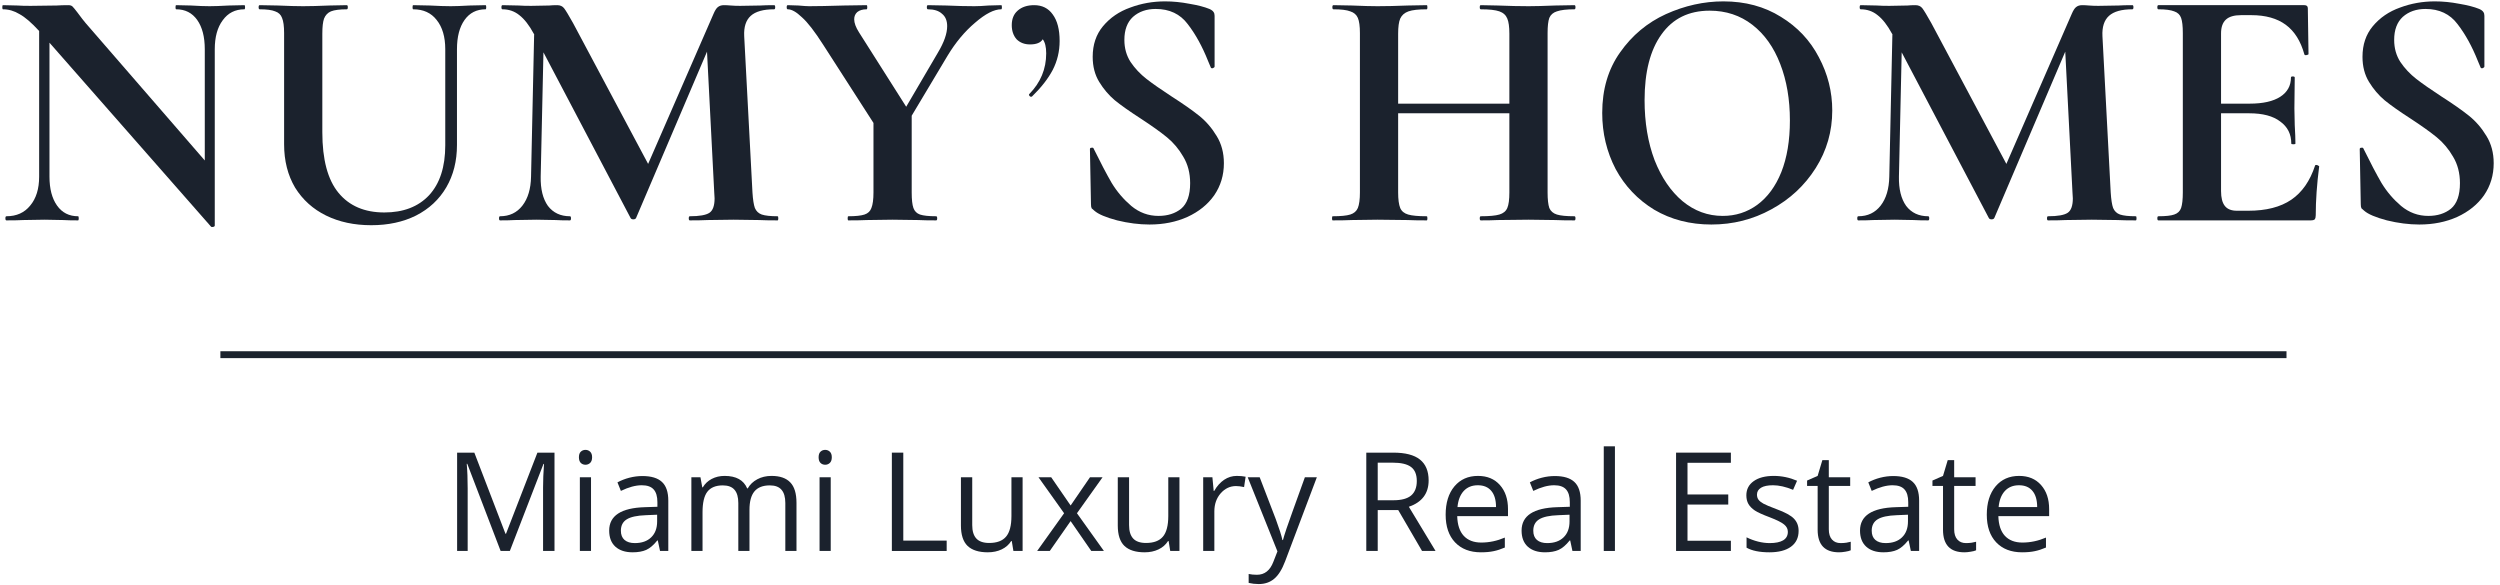 <svg width="363" height="85" viewBox="0 0 363 85" fill="none" xmlns="http://www.w3.org/2000/svg">
<path d="M72.691 80L67.848 67.344H67.769C67.861 68.346 67.906 69.538 67.906 70.918V80H66.373V65.723H68.873L73.394 77.5H73.473L78.033 65.723H80.514V80H78.853V70.801C78.853 69.746 78.899 68.6 78.99 67.363H78.912L74.029 80H72.691Z" fill="#1B222D"/>
<path d="M85.816 80H84.195V69.297H85.816V80ZM84.059 66.397C84.059 66.025 84.15 65.755 84.332 65.586C84.514 65.41 84.742 65.322 85.016 65.322C85.276 65.322 85.501 65.41 85.689 65.586C85.878 65.762 85.973 66.032 85.973 66.397C85.973 66.761 85.878 67.034 85.689 67.217C85.501 67.393 85.276 67.481 85.016 67.481C84.742 67.481 84.514 67.393 84.332 67.217C84.15 67.034 84.059 66.761 84.059 66.397Z" fill="#1B222D"/>
<path d="M95.836 80L95.514 78.477H95.436C94.902 79.147 94.368 79.603 93.834 79.844C93.307 80.078 92.646 80.195 91.852 80.195C90.79 80.195 89.957 79.922 89.352 79.375C88.753 78.828 88.453 78.05 88.453 77.041C88.453 74.88 90.182 73.747 93.639 73.643L95.455 73.584V72.92C95.455 72.08 95.273 71.462 94.908 71.064C94.55 70.661 93.974 70.459 93.18 70.459C92.288 70.459 91.279 70.732 90.152 71.279L89.654 70.039C90.182 69.753 90.758 69.528 91.383 69.365C92.014 69.203 92.646 69.121 93.277 69.121C94.553 69.121 95.497 69.404 96.109 69.971C96.728 70.537 97.037 71.445 97.037 72.695V80H95.836ZM92.174 78.857C93.183 78.857 93.974 78.581 94.547 78.027C95.126 77.474 95.416 76.699 95.416 75.703V74.736L93.795 74.805C92.506 74.85 91.575 75.052 91.002 75.41C90.436 75.762 90.152 76.312 90.152 77.061C90.152 77.647 90.328 78.092 90.68 78.398C91.038 78.704 91.536 78.857 92.174 78.857Z" fill="#1B222D"/>
<path d="M114.029 80V73.037C114.029 72.184 113.847 71.546 113.482 71.123C113.118 70.693 112.551 70.478 111.783 70.478C110.774 70.478 110.029 70.768 109.547 71.348C109.065 71.927 108.824 72.819 108.824 74.023V80H107.203V73.037C107.203 72.184 107.021 71.546 106.656 71.123C106.292 70.693 105.722 70.478 104.947 70.478C103.932 70.478 103.186 70.784 102.711 71.397C102.242 72.002 102.008 72.998 102.008 74.385V80H100.387V69.297H101.705L101.969 70.762H102.047C102.353 70.241 102.783 69.834 103.336 69.541C103.896 69.248 104.521 69.102 105.211 69.102C106.884 69.102 107.978 69.707 108.492 70.918H108.57C108.889 70.358 109.352 69.915 109.957 69.59C110.562 69.264 111.253 69.102 112.027 69.102C113.238 69.102 114.143 69.414 114.742 70.039C115.348 70.658 115.65 71.65 115.65 73.018V80H114.029Z" fill="#1B222D"/>
<path d="M120.621 80H119V69.297H120.621V80ZM118.863 66.397C118.863 66.025 118.954 65.755 119.137 65.586C119.319 65.41 119.547 65.322 119.82 65.322C120.081 65.322 120.305 65.41 120.494 65.586C120.683 65.762 120.777 66.032 120.777 66.397C120.777 66.761 120.683 67.034 120.494 67.217C120.305 67.393 120.081 67.481 119.82 67.481C119.547 67.481 119.319 67.393 119.137 67.217C118.954 67.034 118.863 66.761 118.863 66.397Z" fill="#1B222D"/>
<path d="M129.498 80V65.723H131.158V78.496H137.457V80H129.498Z" fill="#1B222D"/>
<path d="M141.168 69.297V76.24C141.168 77.113 141.367 77.764 141.764 78.193C142.161 78.623 142.783 78.838 143.629 78.838C144.749 78.838 145.566 78.532 146.08 77.92C146.601 77.308 146.861 76.309 146.861 74.922V69.297H148.482V80H147.145L146.91 78.564H146.822C146.49 79.092 146.028 79.495 145.436 79.775C144.85 80.055 144.179 80.195 143.424 80.195C142.122 80.195 141.145 79.886 140.494 79.268C139.85 78.649 139.527 77.659 139.527 76.299V69.297H141.168Z" fill="#1B222D"/>
<path d="M154.508 74.522L150.787 69.297H152.633L155.455 73.398L158.268 69.297H160.094L156.373 74.522L160.289 80H158.453L155.455 75.664L152.428 80H150.592L154.508 74.522Z" fill="#1B222D"/>
<path d="M163.941 69.297V76.24C163.941 77.113 164.14 77.764 164.537 78.193C164.934 78.623 165.556 78.838 166.402 78.838C167.522 78.838 168.339 78.532 168.854 77.92C169.374 77.308 169.635 76.309 169.635 74.922V69.297H171.256V80H169.918L169.684 78.564H169.596C169.264 79.092 168.801 79.495 168.209 79.775C167.623 80.055 166.952 80.195 166.197 80.195C164.895 80.195 163.919 79.886 163.268 79.268C162.623 78.649 162.301 77.659 162.301 76.299V69.297H163.941Z" fill="#1B222D"/>
<path d="M179.586 69.102C180.061 69.102 180.488 69.141 180.865 69.219L180.641 70.723C180.198 70.625 179.807 70.576 179.469 70.576C178.603 70.576 177.861 70.928 177.242 71.631C176.63 72.334 176.324 73.21 176.324 74.258V80H174.703V69.297H176.041L176.227 71.279H176.305C176.702 70.583 177.18 70.046 177.74 69.668C178.3 69.29 178.915 69.102 179.586 69.102Z" fill="#1B222D"/>
<path d="M181.168 69.297H182.906L185.25 75.4C185.764 76.794 186.083 77.799 186.207 78.418H186.285C186.37 78.086 186.546 77.519 186.812 76.719C187.086 75.912 187.971 73.438 189.469 69.297H191.207L186.607 81.484C186.152 82.689 185.618 83.542 185.006 84.043C184.4 84.551 183.655 84.805 182.77 84.805C182.275 84.805 181.786 84.749 181.305 84.639V83.34C181.663 83.418 182.063 83.457 182.506 83.457C183.619 83.457 184.413 82.832 184.889 81.582L185.484 80.059L181.168 69.297Z" fill="#1B222D"/>
<path d="M200.045 74.062V80H198.385V65.723H202.301C204.052 65.723 205.344 66.058 206.178 66.728C207.018 67.399 207.438 68.408 207.438 69.756C207.438 71.644 206.48 72.92 204.566 73.584L208.443 80H206.48L203.023 74.062H200.045ZM200.045 72.637H202.32C203.492 72.637 204.352 72.406 204.898 71.943C205.445 71.475 205.719 70.775 205.719 69.844C205.719 68.9 205.439 68.219 204.879 67.803C204.326 67.386 203.434 67.178 202.203 67.178H200.045V72.637Z" fill="#1B222D"/>
<path d="M215.025 80.195C213.443 80.195 212.193 79.713 211.275 78.75C210.364 77.787 209.908 76.449 209.908 74.736C209.908 73.011 210.331 71.641 211.178 70.625C212.031 69.609 213.173 69.102 214.605 69.102C215.947 69.102 217.008 69.544 217.789 70.43C218.57 71.309 218.961 72.471 218.961 73.916V74.941H211.588C211.62 76.198 211.936 77.152 212.535 77.803C213.141 78.454 213.99 78.779 215.084 78.779C216.236 78.779 217.376 78.538 218.502 78.057V79.502C217.929 79.749 217.385 79.925 216.871 80.029C216.363 80.14 215.748 80.195 215.025 80.195ZM214.586 70.459C213.727 70.459 213.04 70.739 212.525 71.299C212.018 71.859 211.718 72.633 211.627 73.623H217.223C217.223 72.601 216.995 71.82 216.539 71.279C216.083 70.732 215.432 70.459 214.586 70.459Z" fill="#1B222D"/>
<path d="M228.316 80L227.994 78.477H227.916C227.382 79.147 226.848 79.603 226.314 79.844C225.787 80.078 225.126 80.195 224.332 80.195C223.271 80.195 222.438 79.922 221.832 79.375C221.233 78.828 220.934 78.05 220.934 77.041C220.934 74.88 222.662 73.747 226.119 73.643L227.936 73.584V72.92C227.936 72.08 227.753 71.462 227.389 71.064C227.031 70.661 226.454 70.459 225.66 70.459C224.768 70.459 223.759 70.732 222.633 71.279L222.135 70.039C222.662 69.753 223.238 69.528 223.863 69.365C224.495 69.203 225.126 69.121 225.758 69.121C227.034 69.121 227.978 69.404 228.59 69.971C229.208 70.537 229.518 71.445 229.518 72.695V80H228.316ZM224.654 78.857C225.663 78.857 226.454 78.581 227.027 78.027C227.607 77.474 227.896 76.699 227.896 75.703V74.736L226.275 74.805C224.986 74.85 224.055 75.052 223.482 75.41C222.916 75.762 222.633 76.312 222.633 77.061C222.633 77.647 222.809 78.092 223.16 78.398C223.518 78.704 224.016 78.857 224.654 78.857Z" fill="#1B222D"/>
<path d="M234.488 80H232.867V64.805H234.488V80Z" fill="#1B222D"/>
<path d="M251.324 80H243.365V65.723H251.324V67.197H245.025V71.797H250.943V73.262H245.025V78.516H251.324V80Z" fill="#1B222D"/>
<path d="M261.158 77.08C261.158 78.076 260.787 78.844 260.045 79.385C259.303 79.925 258.261 80.195 256.92 80.195C255.501 80.195 254.394 79.971 253.6 79.522V78.018C254.114 78.278 254.664 78.483 255.25 78.633C255.842 78.783 256.412 78.857 256.959 78.857C257.805 78.857 258.456 78.724 258.912 78.457C259.368 78.184 259.596 77.77 259.596 77.217C259.596 76.8 259.413 76.445 259.049 76.152C258.691 75.853 257.988 75.501 256.939 75.098C255.943 74.727 255.234 74.404 254.811 74.131C254.394 73.851 254.081 73.535 253.873 73.184C253.671 72.832 253.57 72.412 253.57 71.924C253.57 71.051 253.925 70.365 254.635 69.863C255.344 69.356 256.318 69.102 257.555 69.102C258.707 69.102 259.833 69.336 260.934 69.805L260.357 71.123C259.283 70.68 258.31 70.459 257.438 70.459C256.669 70.459 256.09 70.579 255.699 70.82C255.309 71.061 255.113 71.393 255.113 71.816C255.113 72.103 255.185 72.347 255.328 72.549C255.478 72.751 255.715 72.943 256.041 73.125C256.367 73.307 256.992 73.571 257.916 73.916C259.186 74.378 260.042 74.844 260.484 75.312C260.934 75.781 261.158 76.37 261.158 77.08Z" fill="#1B222D"/>
<path d="M267.262 78.857C267.548 78.857 267.825 78.838 268.092 78.799C268.359 78.753 268.57 78.708 268.727 78.662V79.902C268.551 79.987 268.29 80.055 267.945 80.107C267.607 80.166 267.301 80.195 267.027 80.195C264.957 80.195 263.922 79.105 263.922 76.924V70.557H262.389V69.775L263.922 69.102L264.605 66.816H265.543V69.297H268.648V70.557H265.543V76.856C265.543 77.5 265.696 77.995 266.002 78.34C266.308 78.685 266.728 78.857 267.262 78.857Z" fill="#1B222D"/>
<path d="M277.457 80L277.135 78.477H277.057C276.523 79.147 275.989 79.603 275.455 79.844C274.928 80.078 274.267 80.195 273.473 80.195C272.411 80.195 271.578 79.922 270.973 79.375C270.374 78.828 270.074 78.05 270.074 77.041C270.074 74.88 271.803 73.747 275.26 73.643L277.076 73.584V72.92C277.076 72.08 276.894 71.462 276.529 71.064C276.171 70.661 275.595 70.459 274.801 70.459C273.909 70.459 272.9 70.732 271.773 71.279L271.275 70.039C271.803 69.753 272.379 69.528 273.004 69.365C273.635 69.203 274.267 69.121 274.898 69.121C276.174 69.121 277.118 69.404 277.73 69.971C278.349 70.537 278.658 71.445 278.658 72.695V80H277.457ZM273.795 78.857C274.804 78.857 275.595 78.581 276.168 78.027C276.747 77.474 277.037 76.699 277.037 75.703V74.736L275.416 74.805C274.127 74.85 273.196 75.052 272.623 75.41C272.057 75.762 271.773 76.312 271.773 77.061C271.773 77.647 271.949 78.092 272.301 78.398C272.659 78.704 273.157 78.857 273.795 78.857Z" fill="#1B222D"/>
<path d="M285.465 78.857C285.751 78.857 286.028 78.838 286.295 78.799C286.562 78.753 286.773 78.708 286.93 78.662V79.902C286.754 79.987 286.493 80.055 286.148 80.107C285.81 80.166 285.504 80.195 285.23 80.195C283.16 80.195 282.125 79.105 282.125 76.924V70.557H280.592V69.775L282.125 69.102L282.809 66.816H283.746V69.297H286.852V70.557H283.746V76.856C283.746 77.5 283.899 77.995 284.205 78.34C284.511 78.685 284.931 78.857 285.465 78.857Z" fill="#1B222D"/>
<path d="M293.6 80.195C292.018 80.195 290.768 79.713 289.85 78.75C288.938 77.787 288.482 76.449 288.482 74.736C288.482 73.011 288.906 71.641 289.752 70.625C290.605 69.609 291.747 69.102 293.18 69.102C294.521 69.102 295.582 69.544 296.363 70.43C297.145 71.309 297.535 72.471 297.535 73.916V74.941H290.162C290.195 76.198 290.51 77.152 291.109 77.803C291.715 78.454 292.564 78.779 293.658 78.779C294.811 78.779 295.95 78.538 297.076 78.057V79.502C296.503 79.749 295.96 79.925 295.445 80.029C294.938 80.14 294.322 80.195 293.6 80.195ZM293.16 70.459C292.301 70.459 291.614 70.739 291.1 71.299C290.592 71.859 290.292 72.633 290.201 73.623H295.797C295.797 72.601 295.569 71.82 295.113 71.279C294.658 70.732 294.007 70.459 293.16 70.459Z" fill="#1B222D"/>
<path d="M32 51H332V52H32V51Z" fill="#1B222D"/>
<path d="M35.484 0.75C35.551 0.75 35.584 0.85 35.584 1.05C35.584 1.25 35.551 1.35 35.484 1.35C34.151 1.35 33.101 1.883 32.334 2.95C31.567 3.983 31.184 5.383 31.184 7.15V32.75C31.184 32.85 31.101 32.917 30.934 32.95C30.801 32.983 30.701 32.967 30.634 32.9L7.184 6.2V25.65C7.184 27.417 7.551 28.817 8.284 29.85C9.017 30.883 10.034 31.4 11.334 31.4C11.401 31.4 11.434 31.5 11.434 31.7C11.434 31.9 11.401 32 11.334 32C10.401 32 9.684 31.983 9.184 31.95L6.484 31.9L3.384 31.95C2.817 31.983 2.001 32 0.934 32C0.834 32 0.784 31.9 0.784 31.7C0.784 31.5 0.834 31.4 0.934 31.4C2.401 31.4 3.551 30.883 4.384 29.85C5.251 28.817 5.684 27.417 5.684 25.65V4.5C4.584 3.3 3.634 2.483 2.834 2.05C2.067 1.583 1.267 1.35 0.434 1.35C0.367 1.35 0.334 1.25 0.334 1.05C0.334 0.85 0.367 0.75 0.434 0.75L2.534 0.8C2.967 0.833 3.601 0.85 4.434 0.85L8.234 0.8C8.701 0.767 9.267 0.75 9.934 0.75C10.201 0.75 10.401 0.817 10.534 0.95C10.667 1.083 10.901 1.367 11.234 1.8C11.801 2.567 12.201 3.083 12.434 3.35L29.734 23.3V7.15C29.734 5.35 29.367 3.933 28.634 2.9C27.901 1.867 26.884 1.35 25.584 1.35C25.517 1.35 25.484 1.25 25.484 1.05C25.484 0.85 25.517 0.75 25.584 0.75L27.734 0.8C28.801 0.867 29.701 0.9 30.434 0.9C31.101 0.9 32.034 0.867 33.234 0.8L35.484 0.75Z" fill="#1B222D"/>
<path d="M64.652 7.15C64.652 5.35 64.235 3.933 63.402 2.9C62.602 1.867 61.468 1.35 60.002 1.35C59.935 1.35 59.902 1.25 59.902 1.05C59.902 0.85 59.935 0.75 60.002 0.75L62.402 0.8C63.668 0.867 64.685 0.9 65.452 0.9C66.085 0.9 67.002 0.867 68.202 0.8L70.502 0.75C70.568 0.75 70.602 0.85 70.602 1.05C70.602 1.25 70.568 1.35 70.502 1.35C69.202 1.35 68.185 1.867 67.452 2.9C66.718 3.933 66.352 5.35 66.352 7.15V21.05C66.352 23.383 65.835 25.433 64.802 27.2C63.768 28.967 62.302 30.333 60.402 31.3C58.535 32.233 56.368 32.7 53.902 32.7C51.435 32.7 49.252 32.233 47.352 31.3C45.452 30.367 43.952 29.017 42.852 27.25C41.785 25.45 41.252 23.35 41.252 20.95V4.8C41.252 3.8 41.152 3.067 40.952 2.6C40.785 2.133 40.452 1.817 39.952 1.65C39.485 1.45 38.735 1.35 37.702 1.35C37.602 1.35 37.552 1.25 37.552 1.05C37.552 0.85 37.602 0.75 37.702 0.75L40.352 0.8C41.885 0.867 43.102 0.9 44.002 0.9C45.002 0.9 46.268 0.867 47.802 0.8L50.352 0.75C50.452 0.75 50.502 0.85 50.502 1.05C50.502 1.25 50.452 1.35 50.352 1.35C49.318 1.35 48.552 1.45 48.052 1.65C47.585 1.85 47.252 2.2 47.052 2.7C46.885 3.167 46.802 3.9 46.802 4.9V19.2C46.802 23.167 47.585 26.1 49.152 28C50.718 29.9 52.935 30.85 55.802 30.85C58.568 30.85 60.735 30.017 62.302 28.35C63.868 26.65 64.652 24.233 64.652 21.1V7.15Z" fill="#1B222D"/>
<path d="M112.908 31.4C112.974 31.4 113.008 31.5 113.008 31.7C113.008 31.9 112.974 32 112.908 32C111.774 32 110.874 31.983 110.208 31.95L106.508 31.9L102.758 31.95C102.124 31.983 101.258 32 100.158 32C100.058 32 100.008 31.9 100.008 31.7C100.008 31.5 100.058 31.4 100.158 31.4C101.558 31.4 102.508 31.233 103.008 30.9C103.508 30.567 103.758 29.867 103.758 28.8L103.708 27.95L102.658 7.5L92.358 31.65C92.291 31.783 92.158 31.85 91.958 31.85C91.758 31.85 91.624 31.783 91.558 31.65L78.908 7.6L78.508 25.65C78.475 27.45 78.825 28.867 79.558 29.9C80.325 30.9 81.391 31.4 82.758 31.4C82.858 31.4 82.908 31.5 82.908 31.7C82.908 31.9 82.858 32 82.758 32C81.858 32 81.158 31.983 80.658 31.95L77.908 31.9L74.758 31.95C74.225 31.983 73.508 32 72.608 32C72.508 32 72.458 31.9 72.458 31.7C72.458 31.5 72.508 31.4 72.608 31.4C73.975 31.4 75.058 30.883 75.858 29.85C76.658 28.817 77.075 27.417 77.108 25.65L77.558 4.95L77.508 4.9C76.841 3.667 76.141 2.767 75.408 2.2C74.708 1.633 73.891 1.35 72.958 1.35C72.858 1.35 72.808 1.25 72.808 1.05C72.808 0.85 72.858 0.75 72.958 0.75L75.308 0.8C75.775 0.833 76.374 0.85 77.108 0.85L79.758 0.8C80.058 0.767 80.441 0.75 80.908 0.75C81.341 0.75 81.674 0.9 81.908 1.2C82.141 1.5 82.575 2.217 83.208 3.35L94.108 23.8L103.608 2C103.808 1.533 104.008 1.217 104.208 1.05C104.441 0.85 104.741 0.75 105.108 0.75C105.408 0.75 105.741 0.767 106.108 0.8C106.508 0.833 106.958 0.85 107.458 0.85L110.408 0.8C110.874 0.767 111.541 0.75 112.408 0.75C112.508 0.75 112.558 0.85 112.558 1.05C112.558 1.25 112.508 1.35 112.408 1.35C110.841 1.35 109.708 1.667 109.008 2.3C108.308 2.933 107.991 3.917 108.058 5.25L109.258 27.95C109.324 28.983 109.441 29.733 109.608 30.2C109.808 30.667 110.141 30.983 110.608 31.15C111.108 31.317 111.874 31.4 112.908 31.4Z" fill="#1B222D"/>
<path d="M145.379 0.75C145.446 0.75 145.479 0.85 145.479 1.05C145.479 1.25 145.446 1.35 145.379 1.35C144.346 1.35 143.079 2 141.579 3.3C140.079 4.567 138.746 6.167 137.579 8.1L132.379 16.8V27.95C132.379 28.983 132.462 29.733 132.629 30.2C132.796 30.667 133.112 30.983 133.579 31.15C134.079 31.317 134.862 31.4 135.929 31.4C136.029 31.4 136.079 31.5 136.079 31.7C136.079 31.9 136.029 32 135.929 32C134.829 32 133.962 31.983 133.329 31.95L129.579 31.9L125.879 31.95C125.212 31.983 124.312 32 123.179 32C123.112 32 123.079 31.9 123.079 31.7C123.079 31.5 123.112 31.4 123.179 31.4C124.246 31.4 125.029 31.317 125.529 31.15C126.029 30.983 126.362 30.667 126.529 30.2C126.729 29.7 126.829 28.95 126.829 27.95V17.85L119.529 6.5C118.296 4.567 117.262 3.233 116.429 2.5C115.629 1.733 114.946 1.35 114.379 1.35C114.279 1.35 114.229 1.25 114.229 1.05C114.229 0.85 114.279 0.75 114.379 0.75L115.929 0.8C116.662 0.867 117.179 0.9 117.479 0.9C118.646 0.9 120.329 0.867 122.529 0.8L125.829 0.75C125.896 0.75 125.929 0.85 125.929 1.05C125.929 1.25 125.896 1.35 125.829 1.35C125.262 1.35 124.812 1.483 124.479 1.75C124.179 2.017 124.029 2.367 124.029 2.8C124.029 3.333 124.262 3.967 124.729 4.7L131.579 15.5L136.179 7.65C137.079 6.15 137.529 4.867 137.529 3.8C137.529 3 137.279 2.4 136.779 2C136.312 1.567 135.629 1.35 134.729 1.35C134.629 1.35 134.579 1.25 134.579 1.05C134.579 0.85 134.629 0.75 134.729 0.75L137.379 0.8C138.912 0.867 140.279 0.9 141.479 0.9C142.046 0.9 142.729 0.867 143.529 0.8L145.379 0.75Z" fill="#1B222D"/>
<path d="M150.158 0.75C151.324 0.75 152.224 1.2 152.858 2.1C153.524 3 153.858 4.283 153.858 5.95C153.858 7.45 153.524 8.85 152.858 10.15C152.191 11.417 151.191 12.7 149.858 14C149.824 14.033 149.774 14.05 149.708 14.05C149.608 14.05 149.524 14 149.458 13.9C149.391 13.8 149.391 13.717 149.458 13.65C151.091 11.983 151.908 10.017 151.908 7.75C151.908 6.817 151.741 6.133 151.408 5.7C151.108 6.2 150.491 6.45 149.558 6.45C148.758 6.45 148.108 6.2 147.608 5.7C147.141 5.167 146.908 4.483 146.908 3.65C146.908 2.75 147.191 2.05 147.758 1.55C148.358 1.017 149.158 0.75 150.158 0.75Z" fill="#1B222D"/>
<path d="M163.259 5.8C163.259 7 163.559 8.067 164.159 9C164.792 9.933 165.559 10.75 166.459 11.45C167.359 12.15 168.575 13 170.109 14C171.775 15.067 173.109 16 174.109 16.8C175.109 17.6 175.959 18.583 176.659 19.75C177.359 20.883 177.709 22.2 177.709 23.7C177.709 25.433 177.242 26.983 176.309 28.35C175.375 29.683 174.075 30.733 172.409 31.5C170.775 32.233 168.942 32.6 166.909 32.6C165.409 32.6 163.842 32.4 162.209 32C160.575 31.567 159.475 31.1 158.909 30.6C158.742 30.467 158.609 30.35 158.509 30.25C158.442 30.117 158.409 29.917 158.409 29.65L158.259 21.7V21.65C158.259 21.517 158.342 21.45 158.509 21.45C158.675 21.417 158.775 21.467 158.809 21.6C159.809 23.633 160.675 25.283 161.409 26.55C162.175 27.817 163.125 28.933 164.259 29.9C165.425 30.867 166.742 31.35 168.209 31.35C169.542 31.35 170.642 31 171.509 30.3C172.375 29.567 172.809 28.333 172.809 26.6C172.809 25.133 172.475 23.85 171.809 22.75C171.175 21.65 170.392 20.717 169.459 19.95C168.525 19.183 167.242 18.267 165.609 17.2C164.009 16.167 162.759 15.283 161.859 14.55C160.992 13.817 160.242 12.933 159.609 11.9C158.975 10.867 158.659 9.65 158.659 8.25C158.659 6.483 159.159 5 160.159 3.8C161.192 2.567 162.509 1.667 164.109 1.1C165.709 0.5 167.392 0.2 169.159 0.2C170.325 0.2 171.509 0.317 172.709 0.55C173.909 0.75 174.875 1 175.609 1.3C175.909 1.433 176.109 1.583 176.209 1.75C176.309 1.883 176.359 2.067 176.359 2.3V9.65C176.359 9.75 176.275 9.833 176.109 9.9C175.942 9.933 175.842 9.9 175.809 9.8L175.409 8.85C174.575 6.75 173.592 4.967 172.459 3.5C171.359 2.033 169.809 1.3 167.809 1.3C166.475 1.3 165.375 1.683 164.509 2.45C163.675 3.217 163.259 4.333 163.259 5.8Z" fill="#1B222D"/>
<path d="M228.61 31.4C228.71 31.4 228.76 31.5 228.76 31.7C228.76 31.9 228.71 32 228.61 32C227.443 32 226.51 31.983 225.81 31.95L221.96 31.9L217.46 31.95C216.86 31.983 216.043 32 215.01 32C214.91 32 214.86 31.9 214.86 31.7C214.86 31.5 214.91 31.4 215.01 31.4C216.243 31.4 217.143 31.317 217.71 31.15C218.276 30.983 218.66 30.667 218.86 30.2C219.06 29.733 219.16 28.983 219.16 27.95V16.45H203.01V27.95C203.01 28.95 203.11 29.7 203.31 30.2C203.51 30.667 203.893 30.983 204.46 31.15C205.026 31.317 205.926 31.4 207.16 31.4C207.226 31.4 207.26 31.5 207.26 31.7C207.26 31.9 207.226 32 207.16 32C205.993 32 205.06 31.983 204.36 31.95L200.01 31.9L196.26 31.95C195.593 31.983 194.676 32 193.51 32C193.443 32 193.41 31.9 193.41 31.7C193.41 31.5 193.443 31.4 193.51 31.4C194.676 31.4 195.526 31.317 196.06 31.15C196.593 30.983 196.96 30.667 197.16 30.2C197.36 29.7 197.46 28.95 197.46 27.95V4.8C197.46 3.8 197.36 3.067 197.16 2.6C196.96 2.133 196.593 1.817 196.06 1.65C195.56 1.45 194.743 1.35 193.61 1.35C193.51 1.35 193.46 1.25 193.46 1.05C193.46 0.85 193.51 0.75 193.61 0.75L196.31 0.8C197.843 0.867 199.076 0.9 200.01 0.9C201.276 0.9 202.743 0.867 204.41 0.8L207.16 0.75C207.226 0.75 207.26 0.85 207.26 1.05C207.26 1.25 207.226 1.35 207.16 1.35C205.96 1.35 205.076 1.45 204.51 1.65C203.943 1.85 203.543 2.2 203.31 2.7C203.11 3.167 203.01 3.9 203.01 4.9V15.05H219.16V4.9C219.16 3.9 219.06 3.167 218.86 2.7C218.66 2.2 218.276 1.85 217.71 1.65C217.143 1.45 216.243 1.35 215.01 1.35C214.91 1.35 214.86 1.25 214.86 1.05C214.86 0.85 214.91 0.75 215.01 0.75L217.46 0.8C219.126 0.867 220.626 0.9 221.96 0.9C222.86 0.9 224.143 0.867 225.81 0.8L228.61 0.75C228.71 0.75 228.76 0.85 228.76 1.05C228.76 1.25 228.71 1.35 228.61 1.35C227.476 1.35 226.626 1.45 226.06 1.65C225.526 1.817 225.16 2.133 224.96 2.6C224.793 3.067 224.71 3.8 224.71 4.8V27.95C224.71 28.95 224.793 29.7 224.96 30.2C225.16 30.667 225.526 30.983 226.06 31.15C226.593 31.317 227.443 31.4 228.61 31.4Z" fill="#1B222D"/>
<path d="M248.493 32.6C245.393 32.6 242.627 31.883 240.193 30.45C237.793 28.983 235.927 27.017 234.593 24.55C233.293 22.05 232.643 19.333 232.643 16.4C232.643 12.967 233.51 10.033 235.243 7.6C236.977 5.133 239.193 3.283 241.893 2.05C244.627 0.817 247.41 0.2 250.243 0.2C253.41 0.2 256.193 0.95 258.593 2.45C260.993 3.917 262.827 5.867 264.093 8.3C265.393 10.733 266.043 13.317 266.043 16.05C266.043 19.083 265.243 21.867 263.643 24.4C262.043 26.933 259.893 28.933 257.193 30.4C254.527 31.867 251.627 32.6 248.493 32.6ZM250.143 31.35C252.01 31.35 253.677 30.817 255.143 29.75C256.643 28.65 257.81 27.067 258.643 25C259.477 22.9 259.893 20.4 259.893 17.5C259.893 14.433 259.427 11.7 258.493 9.3C257.56 6.867 256.21 4.967 254.443 3.6C252.677 2.233 250.61 1.55 248.243 1.55C245.21 1.55 242.877 2.7 241.243 5C239.61 7.267 238.793 10.45 238.793 14.55C238.793 17.783 239.277 20.683 240.243 23.25C241.243 25.783 242.593 27.767 244.293 29.2C246.027 30.633 247.977 31.35 250.143 31.35Z" fill="#1B222D"/>
<path d="M310.125 31.4C310.191 31.4 310.225 31.5 310.225 31.7C310.225 31.9 310.191 32 310.125 32C308.991 32 308.091 31.983 307.425 31.95L303.725 31.9L299.975 31.95C299.341 31.983 298.475 32 297.375 32C297.275 32 297.225 31.9 297.225 31.7C297.225 31.5 297.275 31.4 297.375 31.4C298.775 31.4 299.725 31.233 300.225 30.9C300.725 30.567 300.975 29.867 300.975 28.8L300.925 27.95L299.875 7.5L289.575 31.65C289.508 31.783 289.375 31.85 289.175 31.85C288.975 31.85 288.841 31.783 288.775 31.65L276.125 7.6L275.725 25.65C275.691 27.45 276.041 28.867 276.775 29.9C277.541 30.9 278.608 31.4 279.975 31.4C280.075 31.4 280.125 31.5 280.125 31.7C280.125 31.9 280.075 32 279.975 32C279.075 32 278.375 31.983 277.875 31.95L275.125 31.9L271.975 31.95C271.441 31.983 270.725 32 269.825 32C269.725 32 269.675 31.9 269.675 31.7C269.675 31.5 269.725 31.4 269.825 31.4C271.191 31.4 272.275 30.883 273.075 29.85C273.875 28.817 274.291 27.417 274.325 25.65L274.775 4.95L274.725 4.9C274.058 3.667 273.358 2.767 272.625 2.2C271.925 1.633 271.108 1.35 270.175 1.35C270.075 1.35 270.025 1.25 270.025 1.05C270.025 0.85 270.075 0.75 270.175 0.75L272.525 0.8C272.991 0.833 273.591 0.85 274.325 0.85L276.975 0.8C277.275 0.767 277.658 0.75 278.125 0.75C278.558 0.75 278.891 0.9 279.125 1.2C279.358 1.5 279.791 2.217 280.425 3.35L291.325 23.8L300.825 2C301.025 1.533 301.225 1.217 301.425 1.05C301.658 0.85 301.958 0.75 302.325 0.75C302.625 0.75 302.958 0.767 303.325 0.8C303.725 0.833 304.175 0.85 304.675 0.85L307.625 0.8C308.091 0.767 308.758 0.75 309.625 0.75C309.725 0.75 309.775 0.85 309.775 1.05C309.775 1.25 309.725 1.35 309.625 1.35C308.058 1.35 306.925 1.667 306.225 2.3C305.525 2.933 305.208 3.917 305.275 5.25L306.475 27.95C306.541 28.983 306.658 29.733 306.825 30.2C307.025 30.667 307.358 30.983 307.825 31.15C308.325 31.317 309.091 31.4 310.125 31.4Z" fill="#1B222D"/>
<path d="M336.146 24.05C336.146 23.983 336.212 23.95 336.346 23.95C336.446 23.95 336.529 23.983 336.596 24.05C336.696 24.083 336.746 24.117 336.746 24.15C336.412 26.75 336.246 29.117 336.246 31.25C336.246 31.517 336.196 31.717 336.096 31.85C335.996 31.95 335.796 32 335.496 32H313.396C313.296 32 313.246 31.9 313.246 31.7C313.246 31.5 313.296 31.4 313.396 31.4C314.462 31.4 315.229 31.317 315.696 31.15C316.196 30.983 316.529 30.667 316.696 30.2C316.862 29.7 316.946 28.95 316.946 27.95V4.8C316.946 3.8 316.862 3.067 316.696 2.6C316.529 2.133 316.196 1.817 315.696 1.65C315.196 1.45 314.429 1.35 313.396 1.35C313.296 1.35 313.246 1.25 313.246 1.05C313.246 0.85 313.296 0.75 313.396 0.75H334.596C334.929 0.75 335.096 0.9 335.096 1.2L335.196 7.85C335.196 7.917 335.096 7.967 334.896 8C334.729 8.033 334.629 8 334.596 7.9C334.062 5.967 333.162 4.533 331.896 3.6C330.629 2.667 328.962 2.2 326.896 2.2H325.396C324.396 2.2 323.662 2.417 323.196 2.85C322.729 3.283 322.496 3.95 322.496 4.85V15.05H326.646C328.579 15.05 330.062 14.717 331.096 14.05C332.129 13.383 332.646 12.45 332.646 11.25C332.646 11.15 332.729 11.1 332.896 11.1C333.096 11.1 333.196 11.15 333.196 11.25L333.146 15.75L333.196 18.15C333.262 19.283 333.296 20.183 333.296 20.85C333.296 20.917 333.196 20.95 332.996 20.95C332.796 20.95 332.696 20.917 332.696 20.85C332.696 19.483 332.162 18.417 331.096 17.65C330.062 16.85 328.562 16.45 326.596 16.45H322.496V27.75C322.496 28.717 322.679 29.433 323.046 29.9C323.412 30.367 323.996 30.6 324.796 30.6H326.446C329.046 30.6 331.129 30.067 332.696 29C334.262 27.933 335.412 26.283 336.146 24.05Z" fill="#1B222D"/>
<path d="M347.634 5.8C347.634 7 347.934 8.067 348.534 9C349.167 9.933 349.934 10.75 350.834 11.45C351.734 12.15 352.95 13 354.484 14C356.15 15.067 357.484 16 358.484 16.8C359.484 17.6 360.334 18.583 361.034 19.75C361.734 20.883 362.084 22.2 362.084 23.7C362.084 25.433 361.617 26.983 360.684 28.35C359.75 29.683 358.45 30.733 356.784 31.5C355.15 32.233 353.317 32.6 351.284 32.6C349.784 32.6 348.217 32.4 346.584 32C344.95 31.567 343.85 31.1 343.284 30.6C343.117 30.467 342.984 30.35 342.884 30.25C342.817 30.117 342.784 29.917 342.784 29.65L342.634 21.7V21.65C342.634 21.517 342.717 21.45 342.884 21.45C343.05 21.417 343.15 21.467 343.184 21.6C344.184 23.633 345.05 25.283 345.784 26.55C346.55 27.817 347.5 28.933 348.634 29.9C349.8 30.867 351.117 31.35 352.584 31.35C353.917 31.35 355.017 31 355.884 30.3C356.75 29.567 357.184 28.333 357.184 26.6C357.184 25.133 356.85 23.85 356.184 22.75C355.55 21.65 354.767 20.717 353.834 19.95C352.9 19.183 351.617 18.267 349.984 17.2C348.384 16.167 347.134 15.283 346.234 14.55C345.367 13.817 344.617 12.933 343.984 11.9C343.35 10.867 343.034 9.65 343.034 8.25C343.034 6.483 343.534 5 344.534 3.8C345.567 2.567 346.884 1.667 348.484 1.1C350.084 0.5 351.767 0.2 353.534 0.2C354.7 0.2 355.884 0.317 357.084 0.55C358.284 0.75 359.25 1 359.984 1.3C360.284 1.433 360.484 1.583 360.584 1.75C360.684 1.883 360.734 2.067 360.734 2.3V9.65C360.734 9.75 360.65 9.833 360.484 9.9C360.317 9.933 360.217 9.9 360.184 9.8L359.784 8.85C358.95 6.75 357.967 4.967 356.834 3.5C355.734 2.033 354.184 1.3 352.184 1.3C350.85 1.3 349.75 1.683 348.884 2.45C348.05 3.217 347.634 4.333 347.634 5.8Z" fill="#1B222D"/>
</svg>
